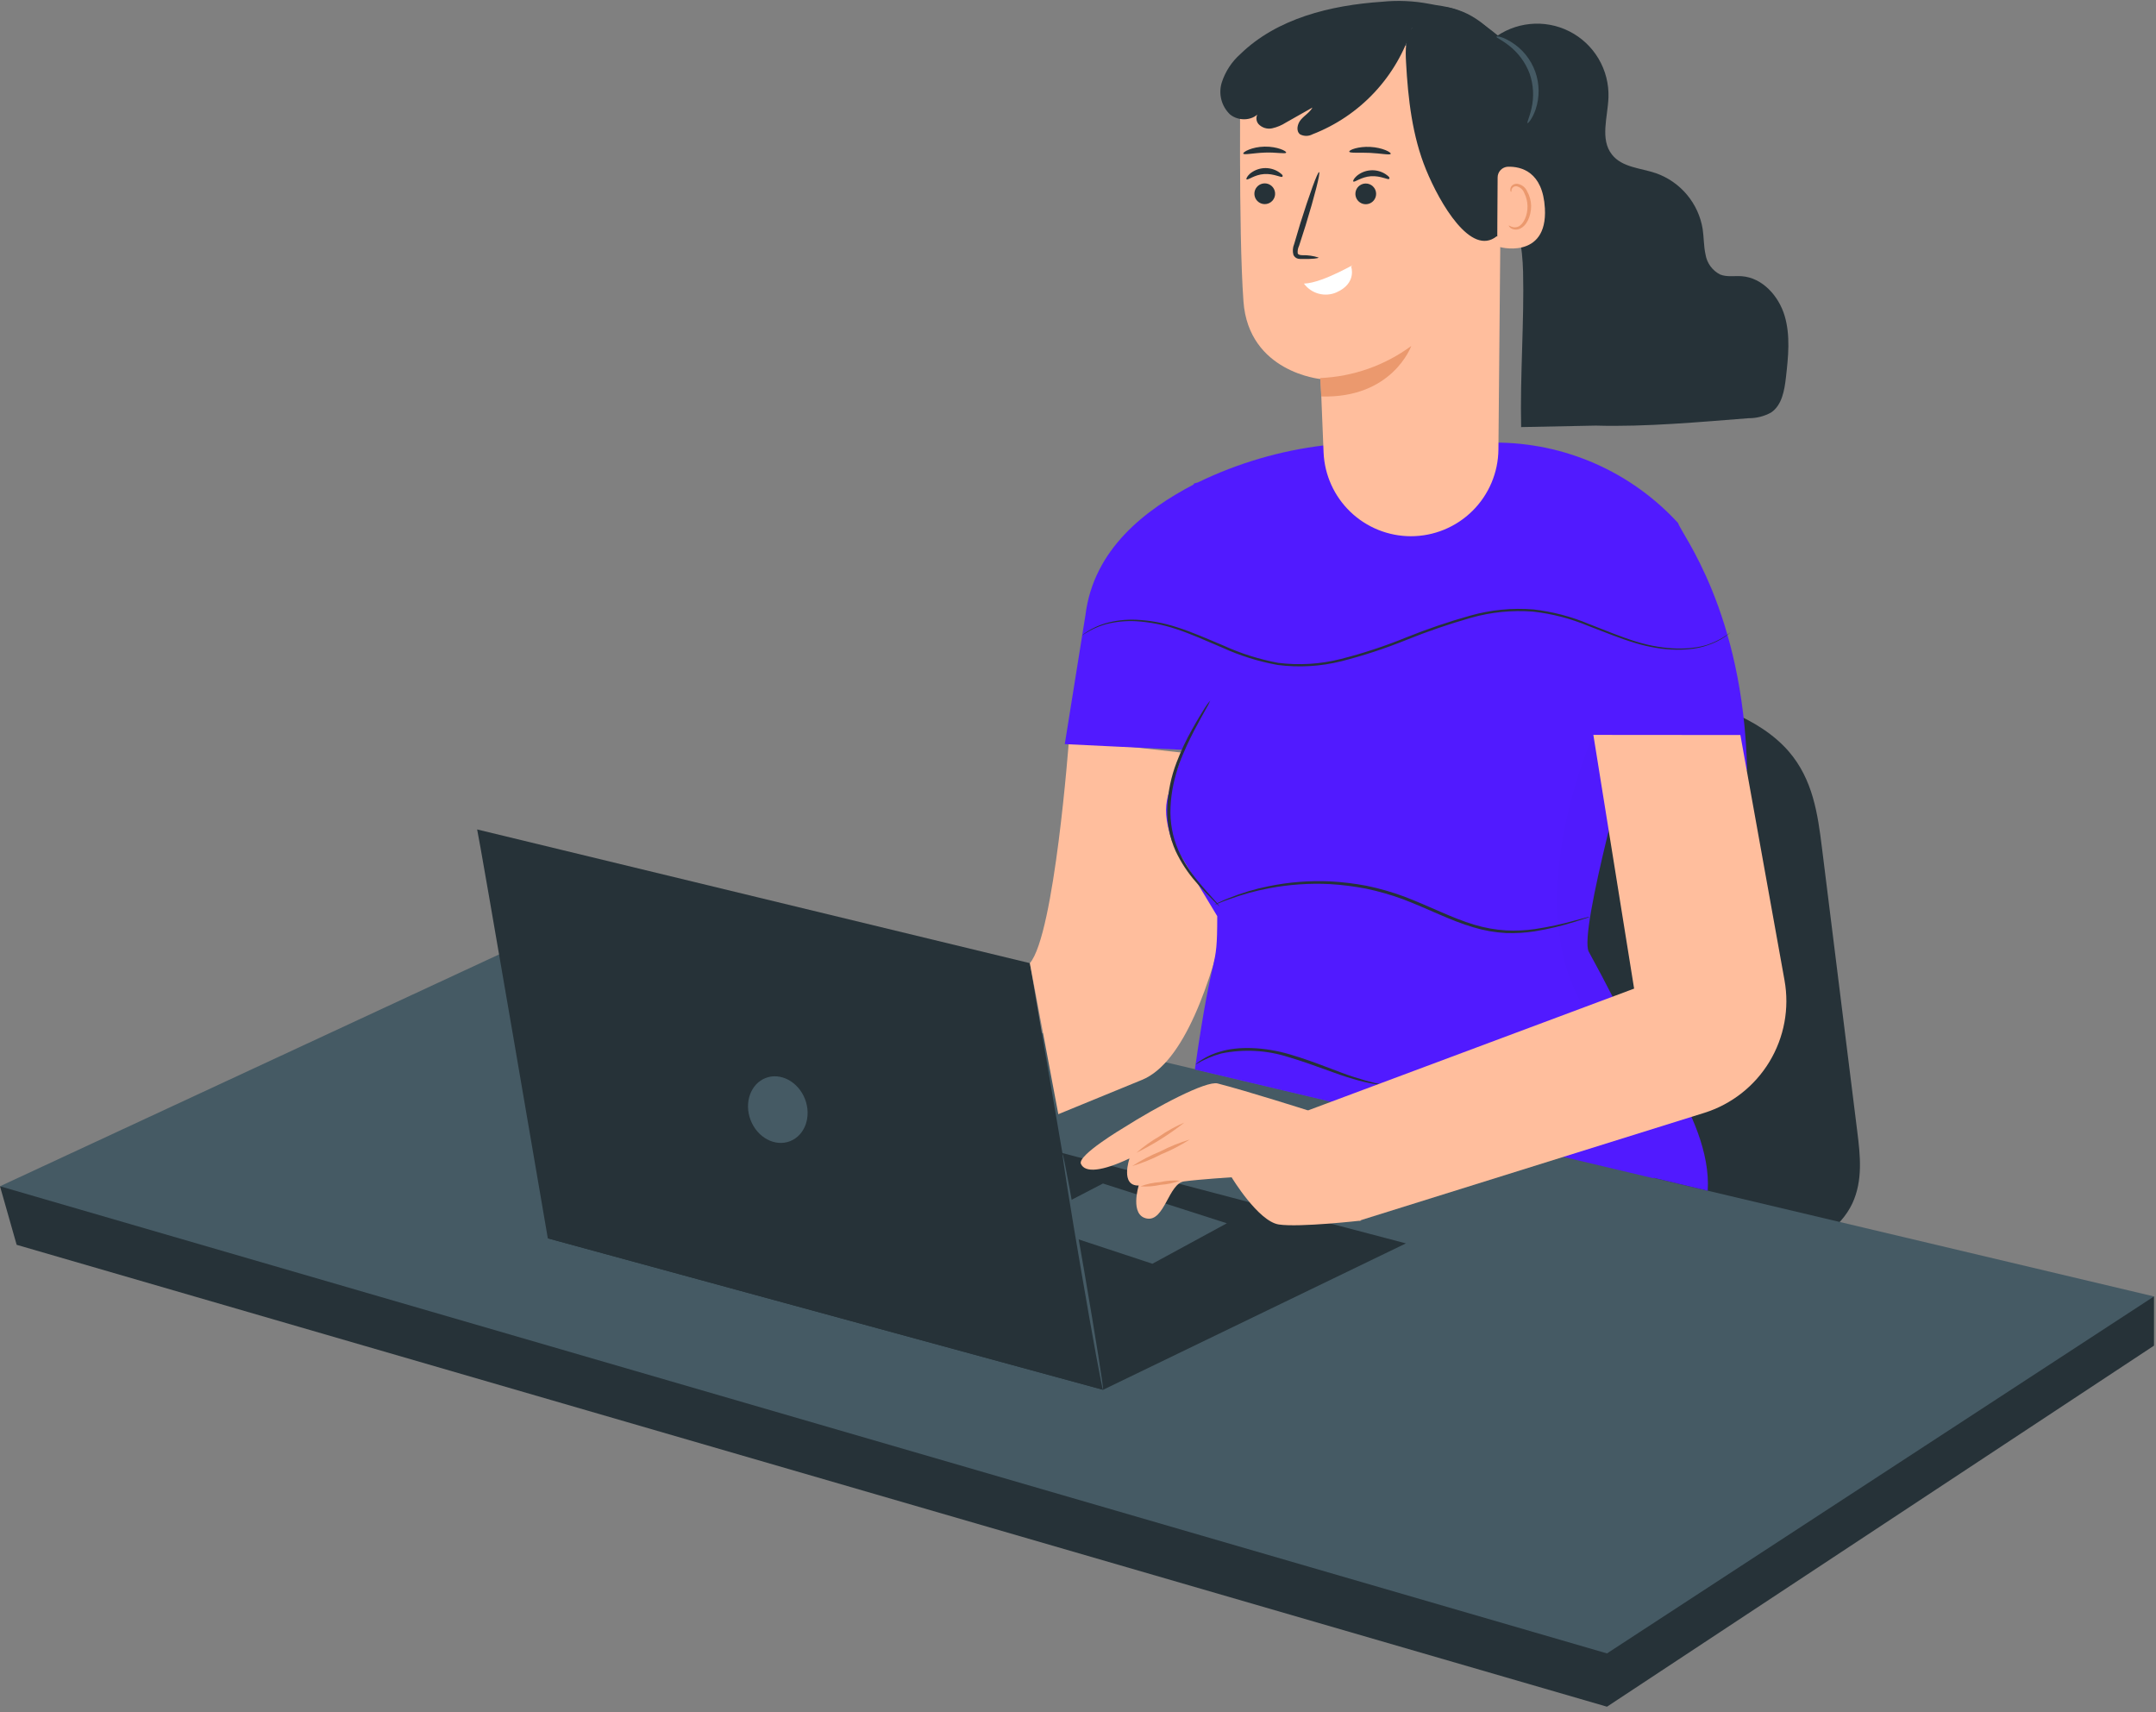 <svg width="233" height="185" viewBox="0 0 233 185" fill="none" xmlns="http://www.w3.org/2000/svg">
<rect x="0" y="0" width="233" height="185" fill="#808080" stroke="none"/>
<path d="M161.224 75.128C167.025 74.627 172.919 74.126 178.69 74.819C184.461 75.512 190.175 77.584 193.305 81.196C195.934 84.233 196.447 87.999 196.892 91.555L200.715 122.264C201.042 124.868 201.333 127.571 200.183 130.045C197.635 135.456 188.252 138.011 180.774 136.322C177.454 135.588 174.338 134.128 171.648 132.047C168.959 129.966 166.763 127.316 165.219 124.286C162.553 118.905 162.213 113.079 161.904 107.364L160.203 76.248L160.958 75.753" fill="#263238"/>
<path d="M0 128.189L1.8 134.516L173.668 184.429L232.783 145.414V140.095L0 128.189Z" fill="#263238"/>
<path d="M61.652 99.553L232.783 140.095L173.668 178.671L0 128.189L61.652 99.553Z" fill="#455A64"/>
<path d="M151.939 134.362L119.209 150.183L59.202 133.817L88.661 117.724L151.939 134.362Z" fill="#263238"/>
<path d="M115.851 133.694L124.541 136.563L132.587 132.191L119.197 127.892L111.379 131.95L115.851 133.694Z" fill="#455A64"/>
<path d="M51.565 89.632C51.837 90.721 59.203 133.817 59.203 133.817L119.197 150.183L111.299 104.08L51.565 89.632Z" fill="#263238"/>
<path d="M114.843 124.732C114.929 124.732 115.981 130.403 117.187 137.429C118.393 144.456 119.302 150.17 119.209 150.183C119.116 150.195 118.077 144.511 116.871 137.485C115.665 130.459 114.756 124.744 114.843 124.732Z" fill="#455A64"/>
<path d="M86.997 118.769C87.727 120.656 86.997 122.691 85.377 123.321C83.756 123.952 81.851 122.932 81.121 121.045C80.391 119.159 81.121 117.124 82.736 116.493C84.35 115.862 86.267 116.883 86.997 118.769Z" fill="#455A64"/>
<path d="M111.298 104.08C113.97 100.988 115.522 79.959 115.522 79.959L135.314 82.185C135.314 82.185 132.463 112.993 123.42 116.691L114.372 120.402" fill="#FFBE9D"/>
<path d="M176.32 110.679C176.32 110.679 185.078 120.495 184.553 128.671L169.01 124.961L175.003 110.655" fill="#511AFF"/>
<path d="M188.808 83.212C188.425 66.024 181.634 57.612 181.356 56.524C178.842 53.779 175.783 51.588 172.376 50.091C168.968 48.593 165.286 47.823 161.564 47.828L143.114 48.125C138.375 48.69 133.763 50.042 129.47 52.126L129.012 52.256V52.349C123.792 55.077 118.189 59.319 117.304 66.475L115.071 80.41L127.899 81.029C126.594 85.692 125.153 86.292 126.662 90.894L131.548 99.002C131.548 105.466 131.115 101.55 129.13 115.572L178.684 127.323C181.56 124.49 179.37 116.809 171.701 102.849C170.557 100.759 176.5 79.73 176.5 79.73L187.571 83.571" fill="#511AFF"/>
<path d="M130.793 75.697C130.67 76.002 130.521 76.296 130.347 76.576C130.038 77.132 129.593 77.924 129.067 78.92C128.053 80.905 126.637 83.781 126.5 87.214C126.42 88.815 126.71 90.413 127.348 91.883C127.9 93.075 128.605 94.189 129.444 95.198C130.156 96.07 130.774 96.739 131.195 97.215C131.423 97.445 131.63 97.696 131.813 97.963C131.559 97.753 131.321 97.524 131.102 97.277C130.657 96.831 130.007 96.182 129.247 95.316C128.365 94.312 127.628 93.19 127.057 91.982C126.38 90.475 126.07 88.827 126.154 87.177C126.228 85.54 126.564 83.926 127.15 82.396C127.622 81.152 128.189 79.947 128.845 78.79C129.395 77.8 129.877 77.021 130.211 76.489C130.384 76.21 130.578 75.945 130.793 75.697Z" fill="#263238"/>
<path d="M187.008 68.343L186.866 68.467C186.767 68.541 186.625 68.665 186.427 68.807C185.832 69.206 185.185 69.521 184.503 69.741C182.741 70.36 179.92 70.452 176.729 69.488C175.133 69.017 173.445 68.325 171.632 67.632C169.728 66.838 167.721 66.319 165.67 66.092C163.4 65.917 161.118 66.147 158.929 66.772C156.569 67.445 154.246 68.242 151.97 69.16C149.683 70.085 147.336 70.854 144.944 71.461C142.699 72.02 140.368 72.154 138.073 71.856C136.022 71.486 134.026 70.863 132.129 70.001C130.335 69.234 128.684 68.492 127.113 67.978C125.713 67.508 124.258 67.223 122.784 67.131C121.668 67.069 120.549 67.182 119.468 67.465C118.549 67.735 117.68 68.153 116.896 68.702C116.896 68.702 116.939 68.659 117.038 68.578C117.137 68.498 117.285 68.387 117.489 68.251C118.094 67.87 118.747 67.573 119.431 67.366C120.524 67.053 121.66 66.919 122.796 66.97C124.294 67.04 125.775 67.313 127.2 67.781C128.789 68.281 130.453 69.017 132.247 69.772C134.127 70.628 136.104 71.251 138.135 71.628C140.394 71.912 142.687 71.771 144.895 71.213C147.272 70.608 149.605 69.842 151.878 68.918C154.162 67.996 156.495 67.199 158.867 66.531C161.093 65.9 163.413 65.672 165.72 65.857C167.793 66.094 169.822 66.627 171.744 67.44C173.562 68.145 175.232 68.844 176.809 69.327C179.964 70.304 182.734 70.236 184.485 69.679C185.393 69.375 186.246 68.923 187.008 68.343Z" fill="#263238"/>
<path d="M171.795 99.07C171.669 99.137 171.536 99.189 171.399 99.225L170.236 99.596C168.804 100.05 167.34 100.399 165.857 100.641C164.835 100.802 163.799 100.865 162.765 100.827C161.567 100.764 160.381 100.556 159.233 100.208C156.802 99.503 154.341 98.21 151.65 97.184C150.337 96.699 148.989 96.313 147.618 96.027C146.337 95.782 145.041 95.618 143.74 95.539C141.53 95.428 139.315 95.58 137.14 95.99C135.667 96.267 134.218 96.666 132.811 97.184C132.31 97.345 131.933 97.524 131.673 97.617C131.543 97.678 131.406 97.724 131.265 97.753C131.389 97.68 131.517 97.614 131.648 97.555C131.902 97.444 132.267 97.252 132.768 97.066C134.167 96.499 135.616 96.064 137.097 95.767C139.285 95.32 141.521 95.143 143.752 95.242C145.07 95.314 146.382 95.473 147.68 95.718C149.068 96.004 150.432 96.394 151.762 96.887C154.483 97.92 156.926 99.213 159.32 99.924C160.444 100.265 161.604 100.472 162.777 100.542C163.81 100.593 164.846 100.545 165.87 100.4C167.345 100.178 168.806 99.864 170.242 99.46L171.424 99.144C171.544 99.107 171.669 99.082 171.795 99.07Z" fill="#263238"/>
<path d="M149.323 117.217C149.046 117.224 148.769 117.195 148.5 117.13C147.756 117.002 147.021 116.828 146.298 116.611C144.443 116.104 142.031 115.052 139.26 114.236C136.912 113.48 134.409 113.344 131.993 113.84C131.01 114.105 130.071 114.509 129.203 115.04C129.203 115.04 129.246 114.978 129.358 114.891C129.515 114.759 129.683 114.639 129.859 114.533C130.5 114.123 131.201 113.814 131.937 113.617C133.792 113.067 136.538 113.104 139.359 113.927C142.179 114.749 144.56 115.831 146.373 116.401C147.276 116.691 148.018 116.895 148.531 117.019C148.8 117.061 149.065 117.127 149.323 117.217Z" fill="#263238"/>
<g opacity="0.1">
<path opacity="0.1" d="M172.196 79.414C172.196 79.414 164.119 97.221 171.163 108.861L174.466 107.624L171.701 102.8C171.514 102.068 171.482 101.305 171.609 100.561C172.017 98.025 172.802 93.887 173.854 89.719L172.196 79.414Z" fill="black"/>
</g>
<path d="M158.712 15.14C162.695 18.616 164.47 24.084 164.6 29.366C164.73 34.648 164.266 40.641 164.39 46.152L172.467 45.991C177.805 46.152 183.854 45.589 188.963 45.193C189.817 45.201 190.658 44.988 191.406 44.575C192.581 43.777 192.847 42.187 193.008 40.777C193.261 38.557 193.502 36.262 192.865 34.122C192.228 31.982 190.459 30.009 188.233 29.848C187.447 29.793 186.625 29.959 185.895 29.663C185.481 29.452 185.122 29.147 184.848 28.772C184.574 28.397 184.392 27.963 184.318 27.504C184.114 26.601 184.144 25.649 184.008 24.746C183.785 23.379 183.198 22.099 182.309 21.038C181.42 19.977 180.261 19.174 178.955 18.715C177.298 18.152 175.3 18.097 174.211 16.711C172.888 15.047 173.754 12.642 173.828 10.526C173.876 9.056 173.503 7.602 172.752 6.337C172.001 5.071 170.905 4.046 169.591 3.383C168.278 2.72 166.802 2.447 165.338 2.595C163.874 2.742 162.483 3.306 161.328 4.218" fill="#263238"/>
<path d="M152.465 57.946C150.031 57.941 147.692 56.996 145.936 55.309C144.181 53.623 143.143 51.324 143.04 48.892C142.866 44.822 142.724 40.962 142.724 40.962C142.724 40.962 134.937 40.239 134.381 32.563C133.824 24.888 134.059 7.168 134.059 7.168C138.31 5.021 143.057 4.047 147.809 4.348C152.562 4.65 157.148 6.214 161.094 8.881L162.287 9.691L161.935 48.57C161.912 51.066 160.904 53.452 159.13 55.208C157.357 56.964 154.961 57.948 152.465 57.946Z" fill="#FFBE9D"/>
<path d="M137.474 21.727C137.63 21.571 137.737 21.371 137.78 21.154C137.823 20.937 137.801 20.712 137.716 20.507C137.631 20.303 137.488 20.128 137.304 20.005C137.12 19.882 136.903 19.816 136.682 19.816C136.461 19.816 136.244 19.882 136.06 20.005C135.876 20.128 135.732 20.303 135.648 20.507C135.563 20.712 135.541 20.937 135.584 21.154C135.627 21.371 135.734 21.571 135.89 21.727C135.994 21.832 136.117 21.915 136.253 21.972C136.389 22.029 136.535 22.058 136.682 22.058C136.829 22.058 136.975 22.029 137.111 21.972C137.247 21.915 137.37 21.832 137.474 21.727Z" fill="#263238"/>
<path d="M134.715 19.377C134.845 19.507 135.562 18.876 136.62 18.808C137.677 18.74 138.475 19.235 138.587 19.093C138.698 18.95 138.506 18.796 138.154 18.561C137.68 18.266 137.126 18.129 136.57 18.17C136.014 18.212 135.486 18.428 135.061 18.789C134.752 19.074 134.653 19.346 134.715 19.377Z" fill="#263238"/>
<path d="M146.955 20.033C146.774 20.16 146.634 20.338 146.554 20.544C146.474 20.751 146.457 20.977 146.505 21.193C146.554 21.409 146.665 21.606 146.825 21.759C146.985 21.912 147.187 22.014 147.405 22.052C147.624 22.09 147.848 22.062 148.051 21.973C148.253 21.883 148.425 21.736 148.543 21.549C148.662 21.362 148.722 21.144 148.717 20.922C148.712 20.701 148.641 20.486 148.514 20.305C148.343 20.062 148.083 19.897 147.791 19.846C147.498 19.795 147.198 19.862 146.955 20.033Z" fill="#263238"/>
<path d="M146.256 19.612C146.386 19.742 147.103 19.111 148.161 19.043C149.218 18.975 150.016 19.47 150.128 19.328C150.239 19.185 150.047 19.031 149.701 18.796C149.228 18.5 148.673 18.363 148.117 18.406C147.561 18.444 147.031 18.661 146.608 19.024C146.293 19.309 146.194 19.556 146.256 19.612Z" fill="#263238"/>
<path d="M142.501 27.832C141.943 27.65 141.357 27.564 140.77 27.578C140.491 27.578 140.269 27.517 140.244 27.368C140.215 27.091 140.267 26.812 140.392 26.564C140.621 25.846 140.85 25.123 141.097 24.362C142.062 21.226 142.718 18.647 142.557 18.598C142.396 18.548 141.487 21.072 140.516 24.164C140.293 24.931 140.077 25.661 139.86 26.378C139.703 26.746 139.675 27.156 139.78 27.541C139.826 27.644 139.895 27.735 139.982 27.807C140.069 27.879 140.171 27.93 140.281 27.956C140.438 27.986 140.598 27.996 140.757 27.986C141.833 28.005 142.501 27.919 142.501 27.832Z" fill="#263238"/>
<path d="M146.014 28.791C147.078 28.067 143.077 30.59 140.918 30.646C141.31 31.18 141.872 31.564 142.512 31.736C143.151 31.908 143.83 31.857 144.437 31.592C146.689 30.584 146.014 28.791 146.014 28.791Z" fill="white"/>
<path d="M142.681 40.851C146.23 40.701 149.654 39.495 152.515 37.388C152.515 37.388 150.492 43.065 142.786 42.843L142.681 40.851Z" fill="#EB996E"/>
<path d="M161.749 25.531C158.972 27.77 155.607 21.975 154.117 18.344C152.626 14.714 152.168 10.693 151.952 6.729C151.878 5.43 151.865 4.007 152.62 2.987C153.375 1.966 153.69 3.16 154.642 2.22C156.281 0.599 154.723 0.593 156.362 0.791C159.164 1.131 165.268 5.987 165.782 8.924C166.295 11.862 165.881 14.881 165.466 17.837C165.274 19.185 165.083 20.54 164.897 21.888C164.831 22.847 164.556 23.78 164.093 24.622C163.58 25.413 162.572 25.927 161.749 25.531Z" fill="#263238"/>
<path d="M161.849 19.179C161.848 18.88 161.963 18.593 162.169 18.376C162.375 18.159 162.657 18.031 162.956 18.016C164.391 17.979 166.735 18.548 166.957 22.507C167.273 28.154 161.836 26.743 161.818 26.582C161.799 26.422 161.836 21.381 161.849 19.179Z" fill="#FFBE9D"/>
<path d="M163.06 24.362C163.06 24.362 163.165 24.424 163.332 24.492C163.449 24.541 163.574 24.566 163.7 24.566C163.826 24.566 163.952 24.541 164.068 24.492C164.656 24.238 165.107 23.255 165.076 22.247C165.065 21.76 164.945 21.283 164.724 20.849C164.659 20.676 164.554 20.521 164.418 20.398C164.281 20.274 164.117 20.185 163.938 20.138C163.824 20.112 163.704 20.129 163.6 20.184C163.497 20.24 163.417 20.331 163.375 20.441C163.307 20.602 163.375 20.713 163.32 20.725C163.264 20.738 163.19 20.633 163.227 20.398C163.249 20.257 163.319 20.128 163.425 20.033C163.574 19.906 163.768 19.844 163.963 19.86C164.197 19.892 164.419 19.984 164.608 20.127C164.796 20.27 164.945 20.459 165.039 20.676C165.31 21.152 165.458 21.687 165.472 22.235C165.472 23.372 164.971 24.473 164.167 24.752C164.019 24.806 163.861 24.825 163.704 24.808C163.547 24.79 163.397 24.738 163.264 24.653C163.079 24.498 163.041 24.375 163.06 24.362Z" fill="#EB996E"/>
<path d="M152.589 3.024C151.776 5.626 150.387 8.01 148.525 10C146.663 11.99 144.375 13.533 141.833 14.516C141.628 14.626 141.398 14.683 141.165 14.683C140.932 14.683 140.703 14.626 140.497 14.516C140.027 14.145 140.206 13.365 140.602 12.914C140.998 12.462 141.548 12.147 141.839 11.621L138.963 13.248C138.509 13.539 138.006 13.749 137.479 13.866C137.213 13.923 136.938 13.91 136.679 13.828C136.42 13.747 136.186 13.6 136.001 13.402C135.915 13.3 135.853 13.18 135.816 13.052C135.78 12.923 135.771 12.789 135.789 12.657C135.808 12.524 135.854 12.398 135.924 12.284C135.995 12.171 136.088 12.074 136.199 11.998C135.549 13.062 133.885 13.161 132.927 12.363C132.475 11.931 132.152 11.382 131.994 10.777C131.836 10.172 131.848 9.535 132.03 8.937C132.411 7.743 133.107 6.674 134.046 5.844C138.023 1.973 143.806 0.569 149.342 0.191C151.048 0.017 152.771 0.092 154.457 0.414C156.126 0.785 158.712 0.649 161.724 3.946" fill="#263238"/>
<path d="M138.994 16.489C138.932 16.668 137.924 16.439 136.681 16.489C135.438 16.538 134.43 16.767 134.362 16.6C134.294 16.433 135.283 15.87 136.663 15.845C138.042 15.821 139.062 16.334 138.994 16.489Z" fill="#263238"/>
<path d="M150.295 16.619C150.233 16.792 149.256 16.575 148.056 16.52C146.856 16.464 145.867 16.569 145.817 16.39C145.768 16.21 146.776 15.808 148.087 15.876C149.398 15.944 150.357 16.458 150.295 16.619Z" fill="#263238"/>
<path d="M165.083 13.303C164.99 13.248 165.293 12.685 165.509 11.72C165.798 10.47 165.727 9.165 165.305 7.953C164.856 6.752 164.081 5.701 163.066 4.917C162.281 4.298 161.687 4.069 161.724 3.97C161.761 3.871 162.411 3.97 163.326 4.545C164.524 5.286 165.436 6.411 165.912 7.737C166.388 9.062 166.401 10.51 165.949 11.844C165.596 12.852 165.138 13.347 165.083 13.303Z" fill="#455A64"/>
<path d="M172.195 79.414L176.599 106.832L141.141 120.074L146.88 131.912L184.194 120.254C187.133 119.329 189.634 117.364 191.228 114.727C192.822 112.09 193.4 108.962 192.853 105.929L188.084 79.427L172.195 79.414Z" fill="#FFBE9D"/>
<path d="M141.357 119.994C141.357 119.994 134.757 117.891 131.59 117.081C130.353 116.765 125.078 119.555 121.429 121.868C121.429 121.868 116.406 124.849 116.815 125.765C117.26 126.779 119.115 126.569 122.066 125.183C122.066 125.183 121.033 128.17 123.061 128.109C123.061 128.109 122.053 131.343 123.952 131.677C125.851 132.011 126.296 127.886 127.966 127.663C129.636 127.441 133.1 127.218 133.1 127.218C133.1 127.218 135.976 131.987 138.208 132.321C140.441 132.655 147.09 131.9 147.09 131.9L141.357 119.994Z" fill="#FFBE9D"/>
<path d="M127.997 121.305C126.389 122.573 124.652 123.667 122.814 124.571C123.578 123.9 124.407 123.307 125.288 122.802C126.137 122.211 127.045 121.709 127.997 121.305Z" fill="#EB996E"/>
<path d="M128.566 123.142C127.603 123.762 126.584 124.292 125.523 124.725C124.508 125.252 123.446 125.682 122.351 126.012C123.31 125.388 124.327 124.858 125.387 124.429C126.405 123.902 127.469 123.471 128.566 123.142Z" fill="#EB996E"/>
<path d="M127.539 127.583C126.86 127.836 126.148 127.988 125.424 128.034C124.71 128.196 123.977 128.252 123.247 128.201C123.925 127.944 124.638 127.79 125.362 127.744C126.076 127.583 126.81 127.528 127.539 127.583Z" fill="#EB996E"/>
</svg>
